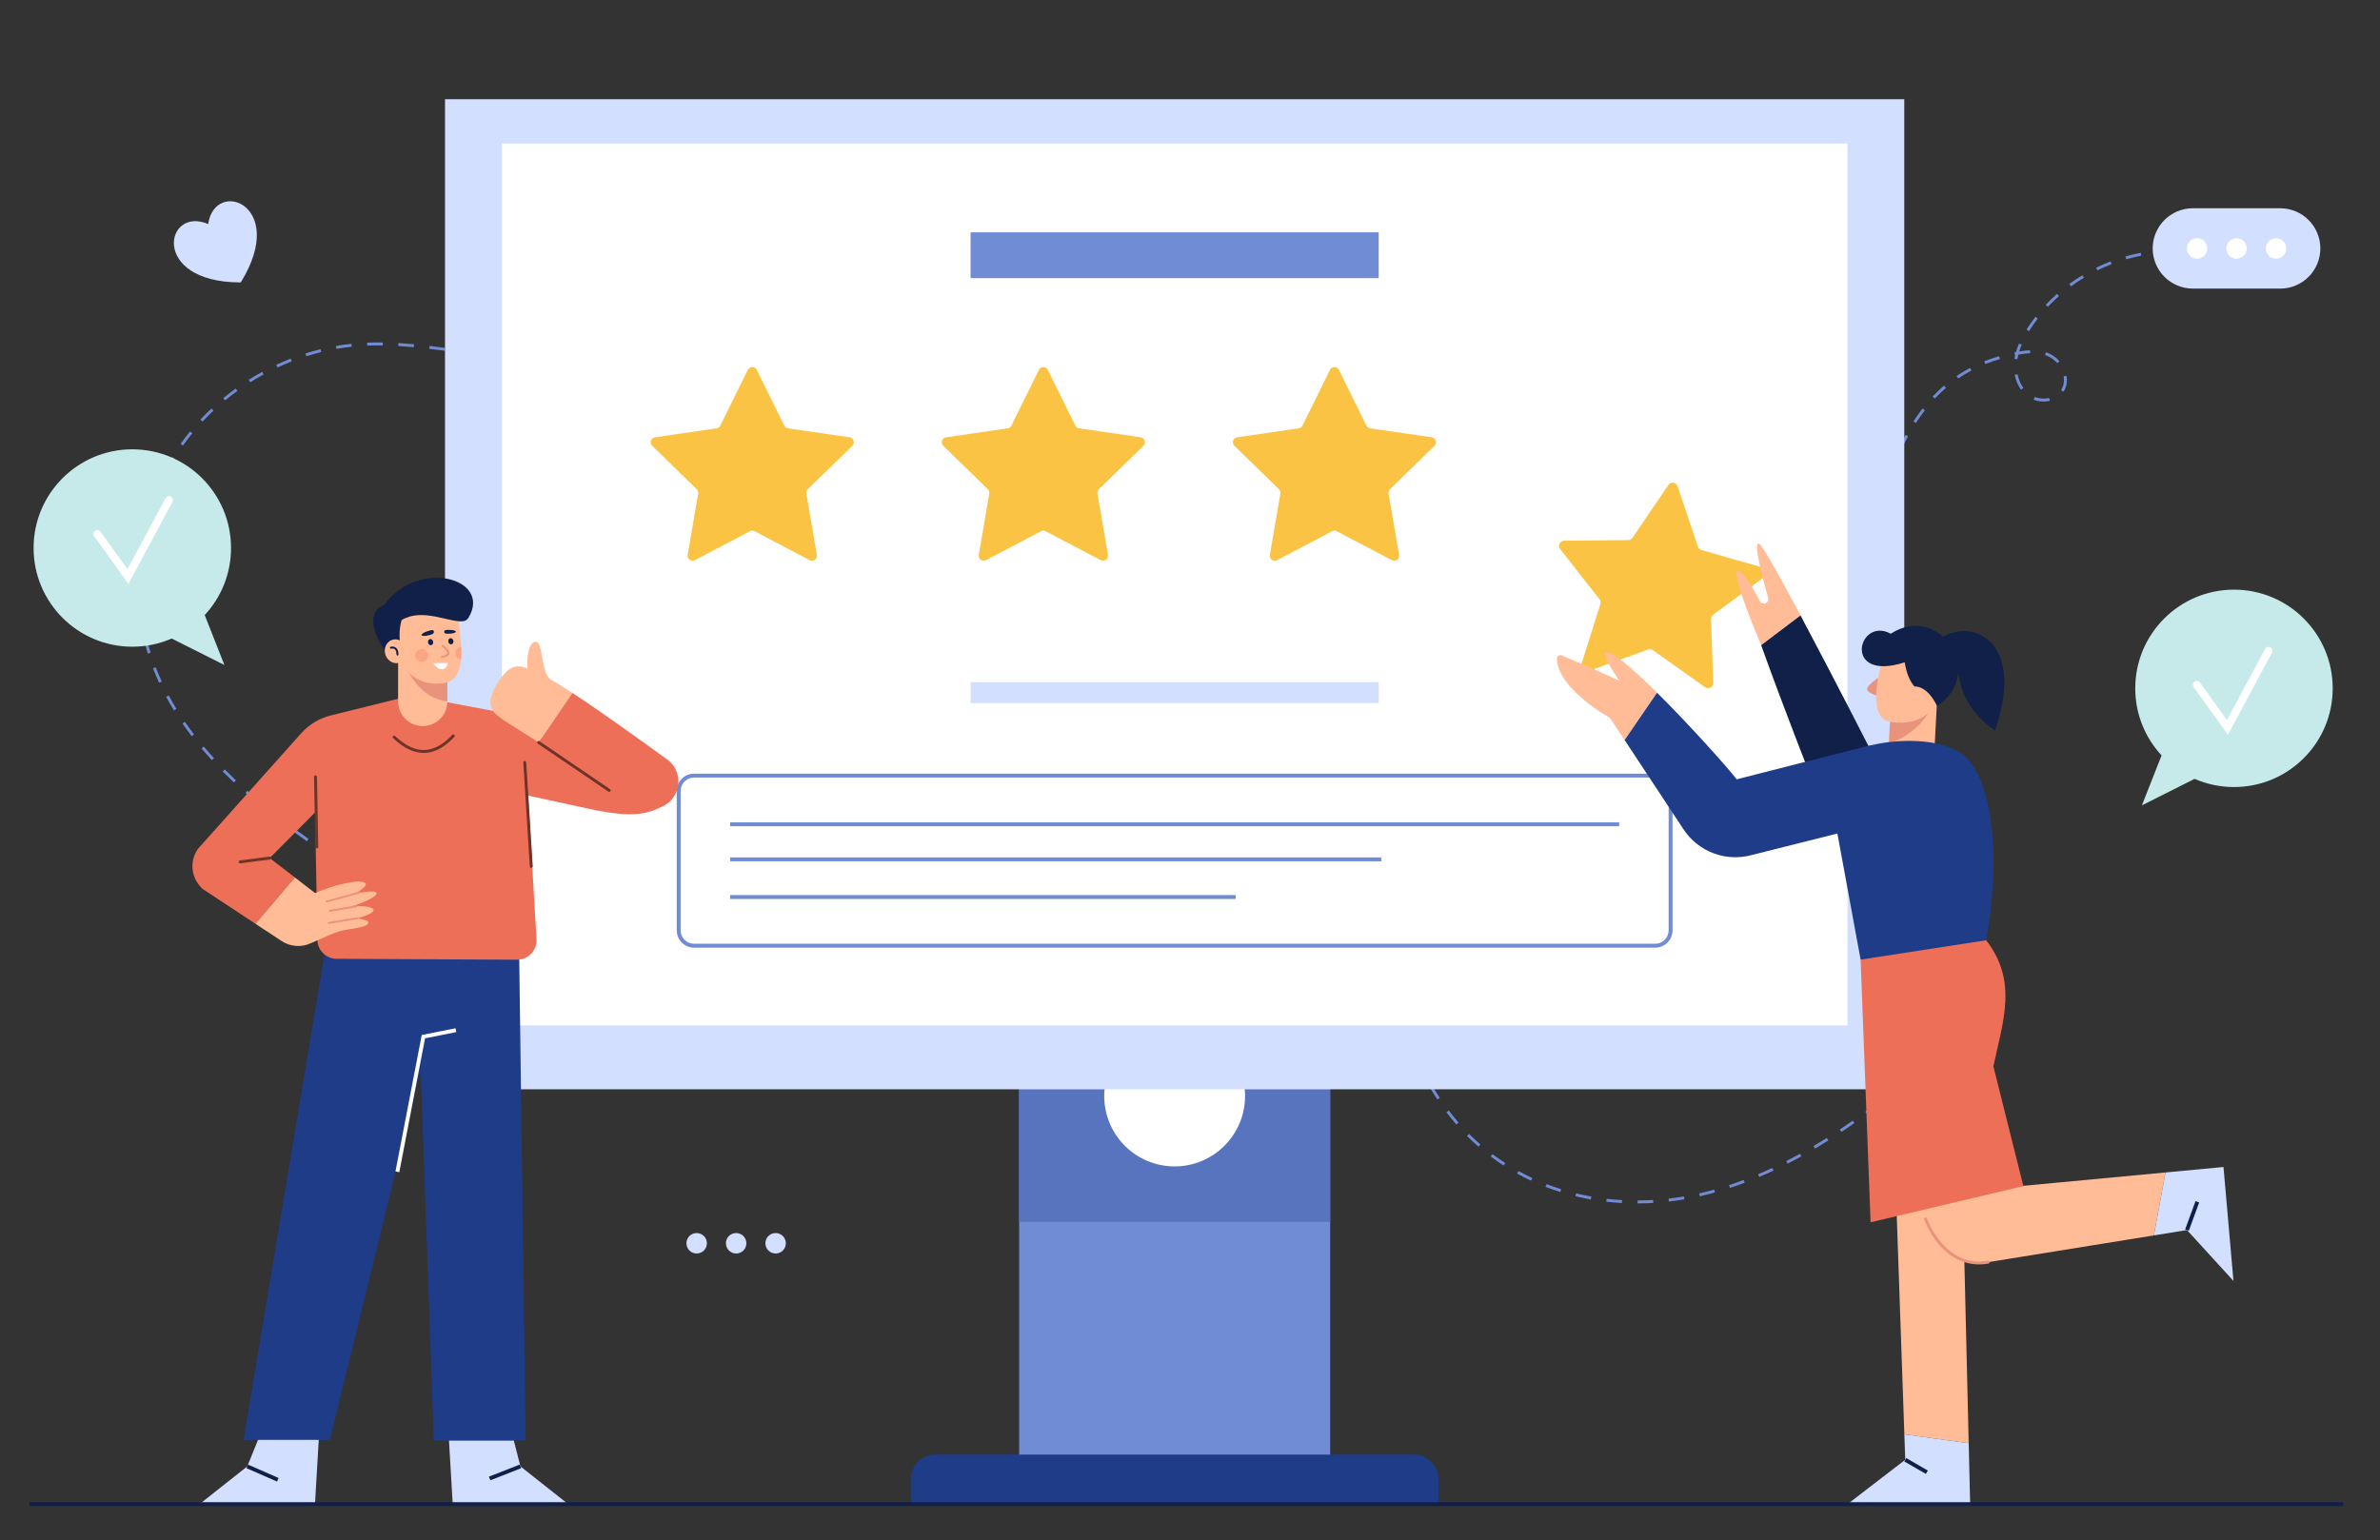 <?xml version="1.0" encoding="UTF-8" standalone="no"?>
<!-- Created with Inkscape (http://www.inkscape.org/) -->

<svg
   version="1.1"
   id="svg1"
   width="3247.225"
   height="2102.085"
   viewBox="0 0 3247.225 2102.085"
   sodipodi:docname="website-review.svg"
   inkscape:version="1.3.2 (091e20e, 2023-11-25)"
   xmlns:inkscape="http://www.inkscape.org/namespaces/inkscape"
   xmlns:sodipodi="http://sodipodi.sourceforge.net/DTD/sodipodi-0.dtd"
   xmlns="http://www.w3.org/2000/svg"
   xmlns:svg="http://www.w3.org/2000/svg">
  <rect x="0" y="0" width="3247.225" height="2102.085" fill="#333333" stroke="none"/>
  <sodipodi:namedview
     id="namedview1"
     pagecolor="#ffffff"
     bordercolor="#000000"
     borderopacity="0.25"
     inkscape:showpageshadow="2"
     inkscape:pageopacity="0.0"
     inkscape:pagecheckerboard="0"
     inkscape:deskcolor="#d1d1d1"
     inkscape:zoom="0.23404602"
     inkscape:cx="1623.6123"
     inkscape:cy="1051.0753"
     inkscape:window-width="1920"
     inkscape:window-height="1027"
     inkscape:window-x="0"
     inkscape:window-y="25"
     inkscape:window-maximized="1"
     inkscape:current-layer="group-R5" />
  <defs
     id="defs1" />
  <g
     id="g1"
     transform="translate(-376.388,-333.372)">
    <g
       id="group-R5">
      <path
         id="path3"
         d="m 24953.4,14941.8 -2.7,29.9 c 50.2,4.6 101,6.9 150.9,6.9 h 10.3 l -0.1,-30 h -10.2 c -49,0 -98.8,-2.3 -148.2,-6.8 z m -311.3,-58.3 -8.2,28.8 c 51.6,14.8 104.5,27.2 157,37.1 l 5.5,-29.5 c -51.6,-9.7 -103.5,-21.9 -154.3,-36.4 z m -295.7,-113.8 -13.2,26.9 c 48.1,23.7 97.9,45.4 147.7,64.6 l 10.8,-28 c -49,-18.9 -97.9,-40.3 -145.3,-63.5 z m -271.1,-164.3 -17.8,24.2 c 43.1,31.6 88.2,61.8 134.1,89.6 l 15.6,-25.7 c -45.2,-27.3 -89.6,-57 -131.9,-88.1 z m -237.3,-209.9 -21.9,20.5 c 36.6,38.8 75.5,76.6 115.9,112.3 l 19.8,-22.5 c -39.6,-35 -77.9,-72.2 -113.8,-110.3 z m -193.9,-250.3 -25.4,16 12.9,20.2 c 24.8,38.1 51.6,75.8 79.7,112 l 23.7,-18.4 c -27.6,-35.6 -53.9,-72.6 -78.2,-110 z m -119.1,-288.1 -29.6,4.7 c 1.9,12.2 4.2,24.4 7,36.7 l -1.6,-0.4 -6.1,29.4 c 5.4,1.1 10.7,2.2 16,3.2 8.1,28.6 18.6,57.6 31.5,87.5 l 27.6,-11.8 c -10.3,-23.8 -18.9,-46.8 -26,-69.5 41.6,7.2 77.9,11.2 111.7,12.5 l 1.1,-30 c -36.2,-1.4 -75.5,-6.1 -121.8,-14.6 -4,-16 -7.3,-31.9 -9.8,-47.7 z m 409.2,-39.7 c -22.4,25.9 -49.2,47.5 -77.6,62.6 -15,8 -31,14.8 -47.5,20.4 l 9.6,28.4 c 18,-6 35.6,-13.6 52,-22.3 31.6,-16.8 61.4,-40.8 86.2,-69.4 z m -737.3,-9.2 -11.2,27.9 c 49,19.5 100.3,37.2 152.6,52.6 l 8.4,-28.8 c -51.3,-15.1 -101.8,-32.5 -149.8,-51.7 z m -279,-148.1 -16.8,24.8 c 44.1,30.1 90.7,58.2 138.2,83.4 l 14.1,-26.5 c -46.6,-24.7 -92.2,-52.2 -135.5,-81.7 z m 644.5,-114.7 c -31,42.8 -53.3,95.4 -64.6,152 l 29.4,5.9 c 10.5,-52.5 31.1,-101 59.5,-140.4 z m 436.9,-20.2 -13.8,6.4 -11.8,9.3 c 19.8,30.4 29.6,64.7 29.6,102.5 0,12.8 -1.2,25.9 -3.5,39 l 29.6,5.2 c 2.6,-14.8 3.9,-29.7 3.9,-44.2 0,-43.7 -11.5,-83.5 -34,-118.2 z m -1321,-71 -21.9,20.6 c 37.3,39.6 76.5,77.3 116.5,111.7 l 19.6,-22.7 c -39.2,-33.8 -77.7,-70.7 -114.2,-109.6 z m 1116.4,-30.8 c -34.9,0 -70.2,6.4 -102,18.6 l 10.7,28 c 46.2,-17.6 100.4,-21.4 148.6,-10.1 l 6.8,-29.2 c -20.8,-4.8 -42.3,-7.3 -64.1,-7.3 z m -1310,-219.7 -25.2,16.2 c 29.5,46.1 60.6,90.4 92.6,131.9 l 23.7,-18.3 c -31.4,-40.8 -62,-84.5 -91.1,-129.8 z m -151.1,-279.2 -27.3,12.5 c 22.6,49.6 46.7,98 71.6,144.1 l 26.4,-14.3 c -24.5,-45.4 -48.3,-93.3 -70.7,-142.3 z m -116.6,-296 -28.5,9.6 c 17.5,51.8 36,102.6 55,150.9 l 27.9,-10.9 c -18.8,-47.9 -37.1,-98.3 -54.4,-149.6 z m -52,-166.4 -28.8,8.3 4.2,14.5 28.8,-8.4 -4.2,-14.4"
         style="fill:#708cd5;fill-opacity:1;fill-rule:nonzero;stroke:none"
         transform="matrix(0.133,0,0,-0.133,0,2666.667)" />
      <path
         id="path4"
         d="m 26221.1,14582.3 h -895.6 c -227.6,0 -412.2,184.5 -412.2,412.2 0,227.6 184.6,412.2 412.2,412.2 h 895.6 c 227.7,0 412.2,-184.6 412.2,-412.2 0,-227.7 -184.5,-412.2 -412.2,-412.2"
         style="fill:#d3dfff;fill-opacity:1;fill-rule:nonzero;stroke:none"
         transform="matrix(0.133,0,0,-0.133,0,2666.667)" />
      <path
         id="path5"
         d="m 25473.3,14994.5 c 0,-58 -47,-105 -105,-105 -58,0 -105,47 -105,105 0,58 47,105 105,105 58,0 105,-47 105,-105"
         style="fill:#ffffff;fill-opacity:1;fill-rule:nonzero;stroke:none"
         transform="matrix(0.133,0,0,-0.133,0,2666.667)" />
      <path
         id="path6"
         d="m 25878.3,14994.5 c 0,-58 -47,-105 -105,-105 -58,0 -105,47 -105,105 0,58 47,105 105,105 58,0 105,-47 105,-105"
         style="fill:#ffffff;fill-opacity:1;fill-rule:nonzero;stroke:none"
         transform="matrix(0.133,0,0,-0.133,0,2666.667)" />
      <path
         id="path7"
         d="m 26283.3,14994.5 c 0,-58 -47,-105 -105,-105 -58,0 -105,47 -105,105 0,58 47,105 105,105 58,0 105,-47 105,-105"
         style="fill:#ffffff;fill-opacity:1;fill-rule:nonzero;stroke:none"
         transform="matrix(0.133,0,0,-0.133,0,2666.667)" />
      <path
         id="path8"
         d="m 6597.25,13997.4 -1.18,30 c 53.38,2.1 106.96,2.6 160.71,1.9 l -0.43,-30 c -53.15,0.7 -106.25,0.2 -159.1,-1.9 z m 477.24,-16 c -56.23,5.1 -108.22,9.1 -158.98,12 l 1.72,30 c 51.11,-3 103.43,-7 160,-12.1 z m -793.2,-17.4 -5.2,29.5 c 52.95,9.3 106.59,16.8 159.42,22.4 l 3.16,-29.8 c -52.17,-5.5 -105.13,-13 -157.38,-22.1 z m 1110.39,-19.4 c -52.83,7 -105.68,13.8 -158.5,20 l 3.52,29.8 c 52.97,-6.2 105.98,-13 158.96,-20.1 z m 1751.13,-29.3 -9.18,28.6 c 50.49,16.2 100.33,35.1 148.11,56 l 12.03,-27.4 c -48.69,-21.4 -99.49,-40.6 -150.96,-57.2 z m -1434.27,-15.4 -158.46,22.6 4.22,29.7 158.45,-22.6 z m -1735.9,-11.5 -9.03,28.5 c 51.02,16.2 103.17,30.8 154.96,43.5 l 7.15,-29.1 c -51.17,-12.6 -102.67,-27 -153.08,-42.9 z m 2053.73,-30.3 c -52.87,6.1 -105.94,12.8 -159.12,19.9 l 3.94,29.7 c 53.03,-7 105.9,-13.7 158.61,-19.8 z m 801.83,-12.4 -3.94,29.8 c 53.4,7 105.99,16.2 156.33,27.2 l 6.4,-29.3 c -51.13,-11.2 -104.57,-20.5 -158.79,-27.7 z m -481.83,-15.1 c -51.27,2.6 -103.71,6.3 -160.3,11.2 l 2.62,29.9 c 56.21,-4.9 108.28,-8.6 159.16,-11.1 z m 166.27,-4.3 h -5.61 v 30 h 5.61 c 52.69,0 104.31,1.5 153.45,4.3 l 1.76,-29.9 c -49.72,-2.9 -101.95,-4.4 -155.21,-4.4 z m -2836.23,-53.1 -12.66,27.2 c 48.65,22.6 98.48,43.8 148.07,63.1 l 10.86,-27.9 c -48.99,-19.1 -98.21,-40.1 -146.27,-62.4 z m -279.24,-151.9 -15.98,25.4 c 45.22,28.4 91.94,55.8 138.87,81.3 l 14.33,-26.3 c -46.36,-25.3 -92.53,-52.3 -137.22,-80.4 z m -257.76,-186.1 -19.06,23.2 c 41.15,33.9 84.03,67 127.42,98.3 l 17.54,-24.4 c -42.87,-30.9 -85.23,-63.6 -125.9,-97.1 z m -231.71,-217.5 -21.92,20.5 c 36.33,38.9 74.57,77.2 113.67,113.9 l 20.55,-21.9 c -38.63,-36.3 -76.43,-74.1 -112.3,-112.5 z m -200.86,-246.2 -24.5,17.4 c 30.8,43.4 63.62,86.5 97.52,128.1 l 23.25,-19 c -33.5,-41 -65.88,-83.6 -96.27,-126.5 z m -165.3,-271.3 -26.64,13.9 c 24.73,47.6 51.31,94.8 78.97,140.3 l 25.62,-15.6 c -27.3,-44.9 -53.53,-91.5 -77.95,-138.6 z m -127.15,-291.2 -28.24,10.2 c 18.17,50.4 38.17,100.7 59.48,149.5 l 27.5,-12 c -21.04,-48.2 -40.81,-97.9 -58.74,-147.7 z m -88.18,-305.3 -29.3,6.4 c 11.53,52.2 24.87,104.7 39.65,156 l 28.83,-8.3 c -14.63,-50.7 -27.79,-102.5 -39.18,-154.1 z m -48.59,-314.2 -29.89,2.7 c 4.81,53.1 11.37,106.8 19.54,159.7 l 29.64,-4.6 c -8.06,-52.2 -14.55,-105.4 -19.29,-157.8 z m -38.42,-318.9 c -1.17,31.2 -1.74,62.3 -1.76,93.6 0,22.4 0.29,44.9 0.9,67.3 l 30,-0.8 c -0.61,-22.2 -0.9,-44.3 -0.9,-66.5 0.02,-30.9 0.59,-61.7 1.72,-92.5 z m 32.73,-320 c -8.9,52.6 -16.15,106.2 -21.58,159.5 l 29.85,3 c 5.35,-52.6 12.53,-105.6 21.3,-157.5 z m 74.71,-313.1 c -15.86,50.9 -30.21,103.2 -42.64,155.3 l 29.18,7 c 12.27,-51.5 26.45,-103.1 42.09,-153.3 z m 115.9,-300 c -22.48,48.8 -43.61,98.6 -62.79,148.1 l 27.96,10.9 c 18.97,-49 39.85,-98.2 62.06,-146.4 z m 151.8,-283.1 c -28.19,46 -55.14,92.9 -80.08,139.3 l 26.44,14.2 c 24.67,-46 51.31,-92.3 79.22,-137.9 z m 182.28,-264.7 c -32.81,42.8 -64.65,86.6 -94.57,130 l 24.69,17 c 29.65,-43 61.17,-86.3 93.71,-128.8 z m 206.84,-246 c -36.51,39.9 -72.21,80.4 -106.12,120.7 l 22.93,19.3 c 33.66,-39.9 69.09,-80.2 105.3,-119.6 z m 225.8,-228.3 c -39.06,36.8 -77.74,74.6 -114.94,112.1 l 21.29,21.1 c 36.97,-37.3 75.41,-74.8 114.23,-111.4 z m 240.02,-213.2 c -41.06,34.5 -81.58,69.4 -121.55,104.9 l 19.93,22.4 c 39.72,-35.2 80.05,-70 120.91,-104.3 z m 250.45,-200.4 c -42.48,32.5 -84.63,65.4 -126.33,98.8 l 18.75,23.4 c 41.54,-33.2 83.49,-66 125.82,-98.4 z m 257.79,-190.6 c -43.44,31.1 -86.68,62.5 -129.67,94.3 l 17.85,24.1 c 42.84,-31.7 85.96,-63 129.28,-94 z m 262.64,-183.3 c -43.99,30.1 -87.93,60.3 -131.8,90.9 l 17.15,24.6 c 43.79,-30.5 87.65,-60.7 131.56,-90.7 z m 265.29,-179 c -44.18,29.5 -88.48,59.2 -132.85,89.1 l 16.76,24.9 c 44.33,-29.9 88.63,-59.5 132.77,-89.1 l -16.68,-24.9"
         style="fill:#708cd5;fill-opacity:1;fill-rule:nonzero;stroke:none"
         transform="matrix(0.133,0,0,-0.133,0,2666.667)" />
      <path
         id="path9"
         d="m 17170.5,8097.3 -29.6,4.3 c 7.6,53 17.1,106.3 28.4,158.4 l 29.3,-6.3 c -11.1,-51.4 -20.5,-104.1 -28.1,-156.4 z m -23.5,-316.9 -30,0.2 c 0.4,53.9 2.6,108 6.5,160.8 l 29.9,-2.1 c -3.8,-52.3 -6,-105.7 -6.4,-158.9 z m -12,-320.9 c -6.4,53.5 -11.1,107.5 -14.1,160.2 l 30,1.7 c 2.9,-52.1 7.6,-105.5 13.8,-158.4 z m 57,-316.6 c -12.6,51.9 -23.8,104.9 -33.2,157.4 l 29.5,5.3 c 9.3,-51.9 20.4,-104.3 32.8,-155.7 z m 93.5,-307.7 c -18.5,50.3 -35.7,101.6 -51.2,152.5 l 28.7,8.7 c 15.3,-50.4 32.3,-101.1 50.6,-150.9 z m 128.1,-295 c -23.9,47.3 -46.9,96.3 -68.3,145.6 l 27.5,12 c 21.2,-48.8 43.9,-97.3 67.6,-144.1 z m 4824.1,-232.1 -18.6,23.5 c 41.6,33.1 83,66.7 124.1,100.5 l 19.1,-23.1 c -41.3,-34 -82.8,-67.6 -124.6,-100.9 z m -4662.4,-46.2 c -29.6,44.5 -58.2,90.6 -85,136.7 l 26,15.1 c 26.4,-45.7 54.7,-91.2 84,-135.3 z m 4407.9,-148.7 -17.7,24.2 c 42.7,31.5 85.3,63.4 127.7,95.9 l 18.2,-23.8 c -42.5,-32.6 -85.2,-64.7 -128.2,-96.3 z m -4213.4,-107.6 c -34.7,40.1 -68.8,82.1 -101.4,125.1 l 23.9,18.1 c 32.2,-42.4 65.9,-84 100.2,-123.5 z m 3950.9,-76.5 -16.7,24.9 c 44.2,29.5 88.1,59.6 131.7,90.2 l 17.3,-24.5 c -43.9,-30.8 -88,-61 -132.3,-90.6 z m -3723.5,-151.3 c -40.1,34.7 -79.7,71.7 -117.8,109.9 l 21.3,21.2 c 37.5,-37.7 76.6,-74.2 116.1,-108.4 z m 3452.1,-19.7 -15.3,25.8 c 45.6,27.1 91,54.8 136.2,83.3 l 16,-25.4 c -45.4,-28.6 -91,-56.5 -136.9,-83.7 z m -281,-154.9 -13.7,26.7 c 46.7,23.7 94,48.9 140.9,74.8 l 14.5,-26.3 c -47.1,-26 -94.8,-51.3 -141.7,-75.2 z m -2913.5,-18.5 c -44.9,29.1 -89.4,60.1 -132.1,92.2 l 17.9,24 c 42.3,-31.7 86.2,-62.3 130.5,-91 z m 2622.6,-117.2 -11.7,27.7 c 48.2,20.3 97.2,42.1 145.7,64.7 l 12.7,-27.2 c -48.8,-22.8 -98.2,-44.7 -146.7,-65.2 z m -2341,-38.7 c -48.3,22.6 -96.6,47.2 -143.4,73.2 l 14.5,26.2 c 46.3,-25.6 93.9,-49.9 141.7,-72.2 z m 2040.4,-74.1 -9.3,28.5 c 49.9,16.4 100.5,34.2 150.2,52.9 l 10.6,-28.1 c -50.2,-18.9 -101.2,-36.8 -151.5,-53.3 z m -1740.2,-42.1 c -51.3,16 -102.5,33.9 -152,53.1 l 10.8,28 c 49,-19 99.5,-36.6 150.1,-52.5 z m 1430.6,-43.8 -6.6,29.3 c 18.6,4.2 37.2,8.6 55.8,13.1 33,8.2 65.9,16.8 98.6,25.9 l 8,-28.9 c -33,-9.2 -66.1,-17.9 -99.4,-26.1 -18.8,-4.6 -37.6,-9 -56.4,-13.3 z m -1118.1,-32.4 c -52.8,9.4 -105.8,20.5 -157.5,33.1 l 7.2,29.1 c 51,-12.4 103.3,-23.4 155.6,-32.6 z m 801.3,-21.6 -3.4,29.8 c 52,6.1 105,13.6 157.6,22.6 l 5,-29.6 c -53.1,-9 -106.7,-16.7 -159.2,-22.8 z m -481.8,-15 c -53.1,2.8 -107,7.4 -160.2,13.4 l 3.4,29.9 c 52.6,-6 105.9,-10.6 158.5,-13.4 z m 160.8,-4.2 -0.1,30 c 52.4,0.2 105.9,1.9 159.1,5.1 l 1.8,-30 c -53.8,-3.2 -107.9,-4.9 -160.8,-5.1"
         style="fill:#708cd5;fill-opacity:1;fill-rule:nonzero;stroke:none"
         transform="matrix(0.133,0,0,-0.133,0,2666.667)" />
      <path
         id="path10"
         d="m 10081.7,4786.7 c 0,-58 -47,-105 -105.03,-105 -57.99,0 -105,47 -105,105 0,58 47.01,105 105,105 58.03,0 105.03,-47 105.03,-105"
         style="fill:#d3dfff;fill-opacity:1;fill-rule:nonzero;stroke:none"
         transform="matrix(0.133,0,0,-0.133,0,2666.667)" />
      <path
         id="path11"
         d="m 10486.7,4786.7 c 0,-58 -47,-105 -105,-105 -58,0 -105,47 -105,105 0,58 47,105 105,105 58,0 105,-47 105,-105"
         style="fill:#d3dfff;fill-opacity:1;fill-rule:nonzero;stroke:none"
         transform="matrix(0.133,0,0,-0.133,0,2666.667)" />
      <path
         id="path12"
         d="m 10891.7,4786.7 c 0,-58 -47,-105 -105,-105 -58,0 -105,47 -105,105 0,58 47,105 105,105 58,0 105,-47 105,-105"
         style="fill:#d3dfff;fill-opacity:1;fill-rule:nonzero;stroke:none"
         transform="matrix(0.133,0,0,-0.133,0,2666.667)" />
      <path
         id="path13"
         d="m 5306.67,14656.9 c -2.09,-3.7 -4.5,-7.6 -6.74,-11 -4.09,-0.1 -8.65,-0.1 -12.89,0 -920.71,5.8 -762.75,788.9 -321.5,598.6 69.26,475.5 818.95,199.4 341.13,-587.6"
         style="fill:#d3dfff;fill-opacity:1;fill-rule:nonzero;stroke:none"
         transform="matrix(0.133,0,0,-0.133,0,2666.667)" />
      <path
         id="path14"
         d="m 13284.6,2109.2 h 3190.8 v 5560 h -3190.8 z"
         style="fill:#708cd5;fill-opacity:1;fill-rule:nonzero;stroke:none"
         transform="matrix(0.133,0,0,-0.133,0,2666.667)" />
      <path
         id="path15"
         d="m 13284.6,5006.2 h 3190.8 v 1360.5 h -3190.8 z"
         style="fill:#5874be;fill-opacity:1;fill-rule:nonzero;stroke:none"
         transform="matrix(0.133,0,0,-0.133,0,2666.667)" />
      <path
         id="path16"
         d="m 15602.3,6297.7 c 0,-399 -323.4,-722.4 -722.3,-722.4 -398.9,0 -722.3,323.4 -722.3,722.4 0,398.9 323.4,722.3 722.3,722.3 398.9,0 722.3,-323.4 722.3,-722.3"
         style="fill:#ffffff;fill-opacity:1;fill-rule:nonzero;stroke:none"
         transform="matrix(0.133,0,0,-0.133,0,2666.667)" />
      <path
         id="path17"
         d="m 17586.7,2111.8 h -5413.4 v 255 c 0,139 112.7,251.7 251.7,251.7 h 4910 c 139,0 251.7,-112.7 251.7,-251.7 v -255"
         style="fill:#1f3c88;fill-opacity:1;fill-rule:nonzero;stroke:none"
         transform="matrix(0.133,0,0,-0.133,0,2666.667)" />
      <path
         id="path18"
         d="m 7395.14,6366.7 h 14969.8 V 16525.5 H 7395.14 Z"
         style="fill:#d3dfff;fill-opacity:1;fill-rule:nonzero;stroke:none"
         transform="matrix(0.133,0,0,-0.133,0,2666.667)" />
      <path
         id="path19"
         d="M 21781.7,7021.7 H 7978.26 v 9049.2 H 21781.7 V 7021.7"
         style="fill:#ffffff;fill-opacity:1;fill-rule:nonzero;stroke:none"
         transform="matrix(0.133,0,0,-0.133,0,2666.667)" />
      <path
         id="path20"
         d="m 10593,13748.4 282.4,-572 c 7.4,-15.1 21.9,-25.6 38.5,-28 l 631.3,-91.8 c 42,-6.1 58.8,-57.7 28.4,-87.3 l -456.8,-445.3 c -12.1,-11.8 -17.6,-28.7 -14.7,-45.3 l 107.8,-628.8 c 7.2,-41.8 -36.7,-73.7 -74.3,-54 l -564.6,296.9 c -15,7.8 -32.8,7.8 -47.7,0 l -564.66,-296.9 c -37.57,-19.7 -81.47,12.2 -74.29,54 l 107.84,628.8 c 2.85,16.6 -2.66,33.5 -14.72,45.3 l -456.83,445.3 c -30.39,29.6 -13.62,81.2 28.37,87.3 l 631.29,91.8 c 16.7,2.4 31.1,12.9 38.6,28 l 282.3,572 c 18.8,38.1 73.1,38.1 91.8,0"
         style="fill:#fbc343;fill-opacity:1;fill-rule:nonzero;stroke:none"
         transform="matrix(0.133,0,0,-0.133,0,2666.667)" />
      <path
         id="path21"
         d="m 13579.2,13748.4 282.4,-572 c 7.4,-15.1 21.9,-25.6 38.5,-28 l 631.4,-91.8 c 41.9,-6.1 58.7,-57.7 28.3,-87.3 L 14103,12524 c -12.1,-11.8 -17.6,-28.7 -14.7,-45.3 l 107.8,-628.8 c 7.2,-41.8 -36.7,-73.7 -74.3,-54 l -564.6,296.9 c -15,7.8 -32.8,7.8 -47.7,0 l -564.7,-296.9 c -37.5,-19.7 -81.4,12.2 -74.2,54 l 107.8,628.8 c 2.8,16.6 -2.7,33.5 -14.7,45.3 l -456.9,445.3 c -30.3,29.6 -13.6,81.2 28.4,87.3 l 631.3,91.8 c 16.7,2.4 31.1,12.9 38.6,28 l 282.3,572 c 18.8,38.1 73.1,38.1 91.8,0"
         style="fill:#fbc343;fill-opacity:1;fill-rule:nonzero;stroke:none"
         transform="matrix(0.133,0,0,-0.133,0,2666.667)" />
      <path
         id="path22"
         d="m 16565.4,13748.4 282.4,-572 c 7.4,-15.1 21.9,-25.6 38.5,-28 l 631.4,-91.8 c 41.9,-6.1 58.7,-57.7 28.3,-87.3 l -456.8,-445.3 c -12.1,-11.8 -17.6,-28.7 -14.7,-45.3 l 107.8,-628.8 c 7.2,-41.8 -36.7,-73.7 -74.3,-54 l -564.6,296.9 c -15,7.8 -32.8,7.8 -47.7,0 l -564.7,-296.9 c -37.5,-19.7 -81.4,12.2 -74.2,54 l 107.8,628.8 c 2.8,16.6 -2.7,33.5 -14.7,45.3 l -456.9,445.3 c -30.3,29.6 -13.6,81.2 28.4,87.3 l 631.3,91.8 c 16.7,2.4 31.1,12.9 38.6,28 l 282.3,572 c 18.8,38.1 73.1,38.1 91.8,0"
         style="fill:#fbc343;fill-opacity:1;fill-rule:nonzero;stroke:none"
         transform="matrix(0.133,0,0,-0.133,0,2666.667)" />
      <path
         id="path23"
         d="m 16973.2,14689.6 h -4186.4 v 470.2 h 4186.4 v -470.2"
         style="fill:#708cd5;fill-opacity:1;fill-rule:nonzero;stroke:none"
         transform="matrix(0.133,0,0,-0.133,0,2666.667)" />
      <path
         id="path24"
         d="m 16973.2,10329.1 h -4186.4 v 214.3 h 4186.4 v -214.3"
         style="fill:#d3dfff;fill-opacity:1;fill-rule:nonzero;stroke:none"
         transform="matrix(0.133,0,0,-0.133,0,2666.667)" />
      <path
         id="path25"
         d="M 19810.3,7840 H 9949.68 c -86.9,0 -157.34,70.5 -157.34,157.4 V 9428 c 0,86.9 70.44,157.3 157.34,157.3 h 9860.62 c 86.9,0 157.4,-70.4 157.4,-157.3 V 7997.4 c 0,-86.9 -70.5,-157.4 -157.4,-157.4"
         style="fill:#ffffff;fill-opacity:1;fill-rule:nonzero;stroke:none"
         transform="matrix(0.133,0,0,-0.133,0,2666.667)" />
      <path
         id="path26"
         d="m 9949.69,9565.3 c -75.73,0 -137.35,-61.6 -137.35,-137.3 V 7997.4 c 0,-75.8 61.62,-137.4 137.35,-137.4 h 9860.61 c 75.8,0 137.4,61.6 137.4,137.4 V 9428 c 0,75.7 -61.6,137.3 -137.4,137.3 z M 19810.3,7820 H 9949.69 c -97.8,0 -177.35,79.6 -177.35,177.4 V 9428 c 0,97.7 79.55,177.3 177.35,177.3 h 9860.61 c 97.8,0 177.4,-79.6 177.4,-177.3 V 7997.4 c 0,-97.8 -79.6,-177.4 -177.4,-177.4"
         style="fill:#708cd5;fill-opacity:1;fill-rule:nonzero;stroke:none"
         transform="matrix(0.133,0,0,-0.133,0,2666.667)" />
      <path
         id="path27"
         d="m 19440,9066 h -9120 v 40 h 9120 v -40"
         style="fill:#708cd5;fill-opacity:1;fill-rule:nonzero;stroke:none"
         transform="matrix(0.133,0,0,-0.133,0,2666.667)" />
      <path
         id="path28"
         d="m 17000,8706 h -6680 v 40 h 6680 v -40"
         style="fill:#708cd5;fill-opacity:1;fill-rule:nonzero;stroke:none"
         transform="matrix(0.133,0,0,-0.133,0,2666.667)" />
      <path
         id="path29"
         d="M 15506.7,8319.3 H 10320 v 40 h 5186.7 v -40"
         style="fill:#708cd5;fill-opacity:1;fill-rule:nonzero;stroke:none"
         transform="matrix(0.133,0,0,-0.133,0,2666.667)" />
      <path
         id="path30"
         d="m 6106.56,2883.1 -45.39,-771.7 H 4878.42 l 488.02,385.9 163.56,402.7 576.56,-16.9"
         style="fill:#d3dfff;fill-opacity:1;fill-rule:nonzero;stroke:none"
         transform="matrix(0.133,0,0,-0.133,0,2666.667)" />
      <path
         id="path31"
         d="m 5671.97,2341.7 -313.55,137.2 16.05,36.7 313.56,-137.3 -16.06,-36.6"
         style="fill:#102048;fill-opacity:1;fill-rule:nonzero;stroke:none"
         transform="matrix(0.133,0,0,-0.133,0,2666.667)" />
      <path
         id="path32"
         d="m 7460,7860 -54,-220 -260.8,-1066.4 -931.6,-3804 H 5328.4 L 6098,7388 l 81.6,488.8 919.6,-12 360.8,-4.8"
         style="fill:#1f3c88;fill-opacity:1;fill-rule:nonzero;stroke:none"
         transform="matrix(0.133,0,0,-0.133,0,2666.667)" />
      <path
         id="path33"
         d="m 7428.81,2883.1 45.39,-771.7 h 1182.75 l -488.01,385.9 -102.15,397.2 -637.98,-11.4"
         style="fill:#d3dfff;fill-opacity:1;fill-rule:nonzero;stroke:none"
         transform="matrix(0.133,0,0,-0.133,0,2666.667)" />
      <path
         id="path34"
         d="m 7860.64,2354.7 -14.6,37.3 315.58,123.9 14.61,-37.3 -315.59,-123.9"
         style="fill:#102048;fill-opacity:1;fill-rule:nonzero;stroke:none"
         transform="matrix(0.133,0,0,-0.133,0,2666.667)" />
      <path
         id="path35"
         d="m 8222.4,2761.6 h -942 l -135.2,3812 -36,1009.2 -10,282 -0.4,12 648.8,-6.8 406.8,-4.4 68,-5104"
         style="fill:#1f3c88;fill-opacity:1;fill-rule:nonzero;stroke:none"
         transform="matrix(0.133,0,0,-0.133,0,2666.667)" />
      <path
         id="path36"
         d="m 6926.31,5516.2 -39.3,7.6 269.22,1399.9 346.5,69.2 7.86,-39.2 -320.14,-64 -264.14,-1373.5"
         style="fill:#ffffff;fill-opacity:1;fill-rule:nonzero;stroke:none"
         transform="matrix(0.133,0,0,-0.133,0,2666.667)" />
      <path
         id="path37"
         d="M 7049.81,10407.7 8290.66,10173.2 8220,9870 8334.24,7896.9 c 1,-110.9 -88.95,-201.2 -199.88,-200.7 l -1850.98,9.3 c -112.51,0.6 -202.15,94.3 -197.74,206.7 l -32.31,1781.1 996.48,714.4"
         style="fill:#ee6f57;fill-opacity:1;fill-rule:nonzero;stroke:none"
         transform="matrix(0.133,0,0,-0.133,0,2666.667)" />
      <path
         id="path38"
         d="m 8481.57,10569.1 c -105.93,68.1 -75.66,393.5 -158.89,389.7 -83.23,-3.8 -90.8,-230.8 -79.45,-276.2 11.35,-45.4 34.05,-185.3 34.05,-185.3 l 204.29,71.8"
         style="fill:#ffbc96;fill-opacity:1;fill-rule:nonzero;stroke:none"
         transform="matrix(0.133,0,0,-0.133,0,2666.667)" />
      <path
         id="path39"
         d="m 7740,9490 1200,-260 c 320,-60 544.09,-73.9 759.72,90.7 L 7997.33,10153 7740,9490"
         style="fill:#ee6f57;fill-opacity:1;fill-rule:nonzero;stroke:none"
         transform="matrix(0.133,0,0,-0.133,0,2666.667)" />
      <path
         id="path40"
         d="m 5597.1,8739.4 628,631.7 824.71,1036.6 -826.66,-205.1 c -117.04,-29 -222.61,-92.7 -302.94,-182.6 L 4862.2,8835.5 c -86.29,-118.8 -81.31,-291.7 44.59,-412.1 l 543.72,-358.5 403.76,475.8 -257.17,198.7"
         style="fill:#ee6f57;fill-opacity:1;fill-rule:nonzero;stroke:none"
         transform="matrix(0.133,0,0,-0.133,0,2666.667)" />
      <path
         id="path41"
         d="m 8481.57,10569.1 c -310.22,166.5 -370.74,174.1 -476.67,60.6 -64.73,-69.4 -118.16,-167 -139.57,-249.7 -16.82,-65 9.8,-133.6 63.11,-174.3 l 68.89,-52.7 358.55,-227.4 346.1,508.1 c -89.84,58.9 -166.6,106.6 -220.41,135.4"
         style="fill:#ffbc96;fill-opacity:1;fill-rule:nonzero;stroke:none"
         transform="matrix(0.133,0,0,-0.133,0,2666.667)" />
      <path
         id="path42"
         d="m 9674.84,9750.3 c -244.34,177.8 -679.27,491 -972.86,683.4 l -346.1,-508.1 1004.52,-637.1 c 143.32,-90.9 333.91,-34.2 404.14,120.3 54.91,120.8 17.59,263.4 -89.7,341.5"
         style="fill:#ee6f57;fill-opacity:1;fill-rule:nonzero;stroke:none"
         transform="matrix(0.133,0,0,-0.133,0,2666.667)" />
      <path
         id="path43"
         d="m 6471,8374.3 c 287.52,158.9 -26.48,168.3 -408.58,5.7 l -208.15,160.7 -403.76,-475.8 268.08,-176.8 c 88.61,-58.4 200.82,-67.4 297.52,-23.6 113.92,51.5 256.96,114.2 303.57,125.8 105.92,26.5 336.69,37.8 279.94,105.9 l -98.36,26.5 c 0,0 185.38,49.2 158.9,90.8 -26.49,41.6 -213.75,32.2 -213.75,32.2 0,0 242.12,77.5 247.79,132.4 4.44,42.9 -223.2,-3.8 -223.2,-3.8"
         style="fill:#ffbc96;fill-opacity:1;fill-rule:nonzero;stroke:none"
         transform="matrix(0.133,0,0,-0.133,0,2666.667)" />
      <path
         id="path44"
         d="m 6179.71,8283 c -4.4,0 -8.42,2.9 -9.65,7.3 -1.47,5.4 1.68,10.8 6.99,12.3 l 344.26,94.6 c 5.41,1.4 10.84,-1.7 12.3,-7 1.47,-5.4 -1.68,-10.8 -6.99,-12.3 l -344.26,-94.6 -2.65,-0.3"
         style="fill:#e8947d;fill-opacity:1;fill-rule:nonzero;stroke:none"
         transform="matrix(0.133,0,0,-0.133,0,2666.667)" />
      <path
         id="path45"
         d="m 6202.38,8063.6 c -4.8,0 -9.04,3.4 -9.84,8.3 -0.9,5.5 2.79,10.6 8.24,11.5 l 298.87,49.2 c 5.37,0.8 10.58,-2.8 11.48,-8.2 0.9,-5.5 -2.79,-10.7 -8.24,-11.5 l -298.87,-49.2 -1.64,-0.1"
         style="fill:#e8947d;fill-opacity:1;fill-rule:nonzero;stroke:none"
         transform="matrix(0.133,0,0,-0.133,0,2666.667)" />
      <path
         id="path46"
         d="m 6213.73,8188.4 c -4.78,0 -9.02,3.4 -9.84,8.3 -0.92,5.4 2.77,10.6 8.22,11.5 l 272.38,45.5 c 5.39,0.8 10.59,-2.8 11.51,-8.3 0.91,-5.4 -2.78,-10.6 -8.23,-11.5 l -272.38,-45.4 -1.66,-0.1"
         style="fill:#e8947d;fill-opacity:1;fill-rule:nonzero;stroke:none"
         transform="matrix(0.133,0,0,-0.133,0,2666.667)" />
      <path
         id="path47"
         d="m 9079.98,9418.3 c -2.89,0 -5.84,0.8 -8.42,2.6 l -724.12,492.3 c -6.85,4.7 -8.63,13.9 -3.96,20.8 4.63,6.9 13.94,8.7 20.84,4 l 724.12,-492.3 c 6.85,-4.6 8.63,-13.9 3.96,-20.8 -2.89,-4.3 -7.61,-6.6 -12.42,-6.6"
         style="fill:#6f3428;fill-opacity:1;fill-rule:nonzero;stroke:none"
         transform="matrix(0.133,0,0,-0.133,0,2666.667)" />
      <path
         id="path48"
         d="m 8279.98,8638.3 c -7.85,0 -14.45,6.2 -14.96,14.1 l -66.66,1066.7 c -0.51,8.2 5.78,15.4 14.04,15.9 7.99,1.1 15.39,-5.8 15.9,-14.1 l 66.68,-1066.6 c 0.51,-8.3 -5.78,-15.4 -14.04,-15.9 l -0.96,-0.1"
         style="fill:#6f3428;fill-opacity:1;fill-rule:nonzero;stroke:none"
         transform="matrix(0.133,0,0,-0.133,0,2666.667)" />
      <path
         id="path49"
         d="m 6080,8838.3 c -8.16,0 -14.84,6.5 -15,14.7 l -13.34,720 c -0.16,8.3 6.45,15.2 14.73,15.3 7.57,0.3 15.09,-6.4 15.27,-14.7 l 13.34,-720 c 0.16,-8.3 -6.45,-15.1 -14.73,-15.3 H 6080"
         style="fill:#6f3428;fill-opacity:1;fill-rule:nonzero;stroke:none"
         transform="matrix(0.133,0,0,-0.133,0,2666.667)" />
      <path
         id="path50"
         d="m 5293.32,8685 c -7.42,0 -13.87,5.5 -14.86,13.1 -1.06,8.2 4.74,15.7 12.95,16.8 l 303.77,39.4 c 8.26,1 15.72,-4.8 16.81,-13 1.06,-8.2 -4.74,-15.8 -12.95,-16.8 l -303.77,-39.4 -1.95,-0.1"
         style="fill:#6f3428;fill-opacity:1;fill-rule:nonzero;stroke:none"
         transform="matrix(0.133,0,0,-0.133,0,2666.667)" />
      <path
         id="path51"
         d="m 7177.03,9817.9 c -102.07,0 -207.65,50.8 -313.98,151.2 -6.04,5.7 -6.31,15.2 -0.61,21.2 5.67,6 15.2,6.3 21.19,0.6 103.85,-98 205.57,-146.6 302.58,-142.9 94.86,3.2 190,55.5 282.79,155.5 5.63,6.1 15.12,6.5 21.2,0.8 6.07,-5.6 6.44,-15.1 0.8,-21.2 -98.44,-106.1 -200.65,-161.6 -303.79,-165.1 -3.38,-0.1 -6.78,-0.1 -10.18,-0.1"
         style="fill:#6f3428;fill-opacity:1;fill-rule:nonzero;stroke:none"
         transform="matrix(0.133,0,0,-0.133,0,2666.667)" />
      <path
         id="path52"
         d="m 7419.47,10803.8 v -457.9 c 0,-139.5 -113.06,-252.5 -252.5,-252.5 -139.79,0 -252.84,113 -252.84,252.5 v 457.9 h 505.34"
         style="fill:#ffbc96;fill-opacity:1;fill-rule:nonzero;stroke:none"
         transform="matrix(0.133,0,0,-0.133,0,2666.667)" />
      <path
         id="path53"
         d="m 7419.47,10649.7 v -302.8 c -217.9,25.7 -349.5,188.3 -434.02,370.6 l 434.02,-67.8"
         style="fill:#e8947d;fill-opacity:1;fill-rule:nonzero;stroke:none"
         transform="matrix(0.133,0,0,-0.133,0,2666.667)" />
      <path
         id="path54"
         d="m 7559.2,10778.4 c -9.2,-111.6 -45.6,-204 -139.6,-235.6 -12.4,-4.4 -25.2,-7.6 -39.6,-9.6 -160.8,-22.8 -274.4,31.6 -352.01,102.8 -38.79,35.6 -68.79,75.2 -91.19,111.2 -8.8,14 -16.4,27.6 -22.8,40 -16,31.2 -25.6,56 -29.6,68 -2,5.2 -2.8,8 -2.8,8 l -1.6,120 -4.4,290 407.2,130.8 247.2,-154 c 0.8,-24 2.8,-50.8 6,-80.4 7.61,-77.2 20.4,-170 24.8,-261.2 2,-44.4 2.4,-88.8 -1.6,-130"
         style="fill:#ffbc96;fill-opacity:1;fill-rule:nonzero;stroke:none"
         transform="matrix(0.133,0,0,-0.133,0,2666.667)" />
      <path
         id="path55"
         d="m 6943.96,10869 c -20.11,111.7 -22.15,217.2 5.95,312.1 212.04,128.8 486.85,-26.3 629.13,-12.1 23.53,2.4 45,15.8 57.18,36.1 242.61,403.8 -512.32,613.9 -867.6,130.5 -177.93,-64.9 -118.88,-303.1 35.66,-499.3 l 139.68,32.7"
         style="fill:#102048;fill-opacity:1;fill-rule:nonzero;stroke:none"
         transform="matrix(0.133,0,0,-0.133,0,2666.667)" />
      <path
         id="path56"
         d="m 6999.02,10894.7 c 20.24,-65 -11.62,-132.8 -71.17,-151.3 -59.56,-18.5 -124.25,19.2 -144.49,84.2 -20.24,65 11.63,132.8 71.18,151.3 59.55,18.6 124.24,-19.1 144.48,-84.2"
         style="fill:#ffbc96;fill-opacity:1;fill-rule:nonzero;stroke:none"
         transform="matrix(0.133,0,0,-0.133,0,2666.667)" />
      <path
         id="path57"
         d="m 7428.89,10958.7 c 3.39,-17.3 17.79,-29 32.18,-26.2 14.38,2.8 23.3,19.1 19.91,36.4 -3.39,17.3 -17.8,29 -32.18,26.2 -14.39,-2.8 -23.3,-19.1 -19.91,-36.4"
         style="fill:#102048;fill-opacity:1;fill-rule:nonzero;stroke:none"
         transform="matrix(0.133,0,0,-0.133,0,2666.667)" />
      <path
         id="path58"
         d="m 7221.16,10949.8 c 3.39,-17.3 17.8,-29 32.18,-26.2 14.38,2.8 23.3,19.1 19.91,36.4 -3.39,17.3 -17.8,29 -32.18,26.2 -14.39,-2.8 -23.3,-19.1 -19.91,-36.4"
         style="fill:#102048;fill-opacity:1;fill-rule:nonzero;stroke:none"
         transform="matrix(0.133,0,0,-0.133,0,2666.667)" />
      <path
         id="path59"
         d="m 7363.13,10793.5 c -5.12,0 -9.48,3.9 -9.95,9.2 -0.47,5.4 3.6,10.3 9.11,10.8 0.37,0 37.36,3.5 57.01,24.9 0.84,1 1.68,2.3 1.44,5.1 -1.5,17.3 -34.82,49 -55.49,64.9 -4.37,3.4 -5.17,9.7 -1.81,14.1 3.4,4.4 9.61,5.1 14.04,1.8 6.17,-4.8 60.45,-47.5 63.18,-79.1 0.67,-7.8 -1.62,-14.8 -6.64,-20.3 -24.96,-27.2 -68.2,-31.2 -70.02,-31.3 l -0.87,-0.1"
         style="fill:#e8947d;fill-opacity:1;fill-rule:nonzero;stroke:none"
         transform="matrix(0.133,0,0,-0.133,0,2666.667)" />
      <path
         id="path60"
         d="m 7426.44,10741 c -27.61,-98.3 -108.51,-73.1 -151.98,-3.1 l 151.98,3.1"
         style="fill:#ffffff;fill-opacity:1;fill-rule:nonzero;stroke:none"
         transform="matrix(0.133,0,0,-0.133,0,2666.667)" />
      <path
         id="path61"
         d="m 7386.98,11062.8 c -1.73,-28.5 39.04,-20.9 55.06,-21 33.03,-0.2 64.49,10.3 64.56,20.1 0.07,9.8 -26.64,17.9 -59.67,18.2 -33.03,0.2 -58.7,3.2 -59.95,-17.3"
         style="fill:#102048;fill-opacity:1;fill-rule:nonzero;stroke:none"
         transform="matrix(0.133,0,0,-0.133,0,2666.667)" />
      <path
         id="path62"
         d="m 7280.41,11065.8 c 7.93,-31 -36.81,-35.3 -53.72,-40.5 -34.87,-10.7 -70.4,-8.9 -72.57,1.9 -2.17,10.8 24.33,28.2 59.21,38.8 34.87,10.7 61.36,22.1 67.08,-0.2"
         style="fill:#102048;fill-opacity:1;fill-rule:nonzero;stroke:none"
         transform="matrix(0.133,0,0,-0.133,0,2666.667)" />
      <path
         id="path63"
         d="m 7155.83,10753.3 c -36.36,0 -65.83,29.5 -65.83,65.9 0,36.3 29.47,65.8 65.83,65.8 36.36,0 65.84,-29.5 65.84,-65.8 0,-36.4 -29.48,-65.9 -65.84,-65.9"
         style="fill:#faa583;fill-opacity:1;fill-rule:nonzero;stroke:none"
         transform="matrix(0.133,0,0,-0.133,0,2666.667)" />
      <path
         id="path64"
         d="m 7559.2,10778.4 c -32,4.4 -56.8,31.6 -56.8,64.8 0,33.6 25.6,61.6 58.4,65.2 0.91,-20.1 1.49,-40.2 1.47,-60.1 -0.01,-23.9 -0.88,-47.4 -3.07,-69.9 v 0"
         style="fill:#faa583;fill-opacity:1;fill-rule:nonzero;stroke:none"
         transform="matrix(0.133,0,0,-0.133,0,2666.667)" />
      <path
         id="path65"
         d="m 6907.5,10817.5 c -5.53,0 -10,4.5 -10,10 0,26.1 -6.13,44.8 -17.71,54.1 -11.45,9.3 -26.84,8.5 -37.7,6.1 -5.29,-1 -10.7,2.3 -11.88,7.7 -1.15,5.4 2.29,10.7 7.7,11.9 21.66,4.6 40.55,1.2 54.45,-10.1 16.68,-13.5 25.14,-36.9 25.14,-69.7 0,-5.5 -4.47,-10 -10,-10"
         style="fill:#102048;fill-opacity:1;fill-rule:nonzero;stroke:none"
         transform="matrix(0.133,0,0,-0.133,0,2666.667)" />
      <path
         id="path66"
         d="m 4930.04,11232.4 c 167.46,180.7 269.96,422.4 269.96,688.2 0,559.3 -453.42,1012.7 -1012.74,1012.7 -559.33,0 -1012.75,-453.4 -1012.75,-1012.7 0,-559.3 453.42,-1012.7 1012.75,-1012.7 143.69,0 280.29,30 404.1,84 l 540.55,-271.9 -201.87,512.4"
         style="fill:#c6eae9;fill-opacity:1;fill-rule:nonzero;stroke:none"
         transform="matrix(0.133,0,0,-0.133,0,2666.667)" />
      <path
         id="path67"
         d="m 4147.46,11552.3 -351.7,488.8 c -12.91,17.9 -8.83,42.9 9.1,55.8 17.91,13 42.93,8.8 55.82,-9.1 l 276.86,-384.8 391.11,729 c 10.47,19.5 34.69,26.8 54.16,16.3 19.48,-10.4 26.78,-34.7 16.35,-54.1 l -451.7,-841.9"
         style="fill:#ffffff;fill-opacity:1;fill-rule:nonzero;stroke:none"
         transform="matrix(0.133,0,0,-0.133,0,2666.667)" />
      <path
         id="path68"
         d="M 22949.9,5924.7 22269,5607 l 96.8,-2780.9 660.1,-90.8 -76,3189.4"
         style="fill:#ffbc96;fill-opacity:1;fill-rule:nonzero;stroke:none"
         transform="matrix(0.133,0,0,-0.133,0,2666.667)" />
      <path
         id="path69"
         d="m 22365.8,2826.1 9.1,-260.7 -590.2,-454 h 1256 l -14.8,623.9 -660.1,90.8"
         style="fill:#d3dfff;fill-opacity:1;fill-rule:nonzero;stroke:none"
         transform="matrix(0.133,0,0,-0.133,0,2666.667)" />
      <path
         id="path70"
         d="m 22586.6,2420.2 -221.7,127.8 20,34.7 221.7,-127.9 -20,-34.6"
         style="fill:#102048;fill-opacity:1;fill-rule:nonzero;stroke:none"
         transform="matrix(0.133,0,0,-0.133,0,2666.667)" />
      <path
         id="path71"
         d="m 23347.2,5353.6 -56.8,306.4 -783.1,-249.6 76.2,-374.2 c 31.1,-152.3 123.7,-285 255.9,-366.7 115.2,-71.2 252.2,-98.4 385.9,-76.8 l 1700.1,274.7 119.2,645.9 -1697.4,-159.7"
         style="fill:#ffbc96;fill-opacity:1;fill-rule:nonzero;stroke:none"
         transform="matrix(0.133,0,0,-0.133,0,2666.667)" />
      <path
         id="path72"
         d="m 23133.6,4569.7 c -156.8,0 -298.4,69.9 -413.7,205.5 -103.4,121.5 -148.7,250.7 -150.6,256.1 -2.7,7.8 1.5,16.4 9.3,19.1 7.7,2.6 16.4,-1.5 19.1,-9.3 1.8,-5.1 181.5,-510 625,-433.6 8.4,1.1 15.9,-4.2 17.3,-12.3 1.4,-8.2 -4.1,-15.9 -12.2,-17.3 -32,-5.5 -63.4,-8.2 -94.2,-8.2"
         style="fill:#e8947d;fill-opacity:1;fill-rule:nonzero;stroke:none"
         transform="matrix(0.133,0,0,-0.133,0,2666.667)" />
      <path
         id="path73"
         d="m 25741.9,4400.3 -102.2,1168.9 -595.1,-55.9 -119.2,-645.9 339.8,54.9 476.7,-522"
         style="fill:#d3dfff;fill-opacity:1;fill-rule:nonzero;stroke:none"
         transform="matrix(0.133,0,0,-0.133,0,2666.667)" />
      <path
         id="path74"
         d="m 25284,4915.5 -37.6,13.7 106.3,290 37.6,-13.7 -106.3,-290"
         style="fill:#102048;fill-opacity:1;fill-rule:nonzero;stroke:none"
         transform="matrix(0.133,0,0,-0.133,0,2666.667)" />
      <path
         id="path75"
         d="m 23205.3,7895.8 c 323.4,-419.9 175.9,-817.1 73.8,-1293.8 l 307.6,-1228.7 -1567.4,-371.5 -102.2,2695.4 635.6,346.2 652.6,-147.6"
         style="fill:#ee6f57;fill-opacity:1;fill-rule:nonzero;stroke:none"
         transform="matrix(0.133,0,0,-0.133,0,2666.667)" />
      <path
         id="path76"
         d="m 22131.2,10610.4 c 0,0 -181.7,-109.2 -142.2,-153.1 39.5,-43.9 122.3,-59.2 122.3,-59.2 l 19.9,212.3"
         style="fill:#e8947d;fill-opacity:1;fill-rule:nonzero;stroke:none"
         transform="matrix(0.133,0,0,-0.133,0,2666.667)" />
      <path
         id="path77"
         d="m 22706.5,10459.3 -44.8,-855.4 -469.7,24.6 44.8,855.4 469.7,-24.6"
         style="fill:#ffbc96;fill-opacity:1;fill-rule:nonzero;stroke:none"
         transform="matrix(0.133,0,0,-0.133,0,2666.667)" />
      <path
         id="path78"
         d="m 22615,10230.8 c -97,-150.5 -234.6,-258.1 -408,-316.9 l 22.7,434.5 385.3,-117.6"
         style="fill:#e8947d;fill-opacity:1;fill-rule:nonzero;stroke:none"
         transform="matrix(0.133,0,0,-0.133,0,2666.667)" />
      <path
         id="path79"
         d="m 22147.1,10787.8 c 0,0 -198.9,-605.6 71.6,-650.5 270.4,-45 396.4,93.6 396.4,93.6 l 90.9,391.3 -188.7,260.6 -370.2,-95"
         style="fill:#ffbc96;fill-opacity:1;fill-rule:nonzero;stroke:none"
         transform="matrix(0.133,0,0,-0.133,0,2666.667)" />
      <path
         id="path80"
         d="m 22587.8,10454.5 c -30.7,-53.7 -93.6,-75.6 -140.5,-48.8 -46.9,26.8 -60,92.1 -29.3,145.8 30.7,53.7 93.6,75.6 140.5,48.8 46.9,-26.8 60,-92.1 29.3,-145.8"
         style="fill:#ffbc96;fill-opacity:1;fill-rule:nonzero;stroke:none"
         transform="matrix(0.133,0,0,-0.133,0,2666.667)" />
      <path
         id="path81"
         d="m 22468.7,10500.4 c -53.3,61.8 -82.9,147.8 -99.3,247.2 -646.7,-208.2 -478.9,476 -143,293.4 496.5,323.8 984.2,-403.5 475.9,-742 -70.3,139.1 -148.7,200.7 -233.6,201.4"
         style="fill:#102048;fill-opacity:1;fill-rule:nonzero;stroke:none"
         transform="matrix(0.133,0,0,-0.133,0,2666.667)" />
      <path
         id="path82"
         d="m 22748.3,11002.6 c 332.8,202.6 861.2,-53.1 547,-953.8 -520.1,360.8 -281.9,757.8 -547,953.8"
         style="fill:#102048;fill-opacity:1;fill-rule:nonzero;stroke:none"
         transform="matrix(0.133,0,0,-0.133,0,2666.667)" />
      <path
         id="path83"
         d="m 20039.5,12554.7 208.6,-620.7 c 5.5,-16.6 18.9,-29.4 35.8,-34.2 l 631.2,-180.6 c 42.5,-12.2 52.5,-67.9 16.9,-94.1 l -527.6,-389 c -14.2,-10.5 -22.3,-27.2 -21.7,-44.8 l 22.6,-653.7 c 1.6,-44.1 -48.1,-70.8 -84.1,-45.3 l -535.1,380.1 c -14.3,10.1 -32.6,12.6 -49,6.7 l -617.7,-223.6 c -41.5,-15.1 -82.2,24.1 -68.9,66.2 l 197.3,623.7 c 5.4,16.7 2,35 -8.8,48.9 l -403.9,515.4 c -27.3,34.8 -2.7,85.8 41.5,86.2 l 656.9,5.8 c 17.5,0.1 33.8,8.9 43.6,23.3 l 367.8,542.6 c 24.7,36.5 80.5,28.8 94.6,-12.9"
         style="fill:#fbc343;fill-opacity:1;fill-rule:nonzero;stroke:none"
         transform="matrix(0.133,0,0,-0.133,0,2666.667)" />
      <path
         id="path84"
         d="m 20875.8,11964.5 c -69.7,24.1 57.3,-431.3 93.1,-555.4 5.4,-18.5 -1.5,-38.4 -17.1,-49.7 -22.6,-16.4 -54.5,-9.1 -67.5,15.5 -54.1,102.7 -183.4,336.1 -228.3,312.7 -49.7,-26.2 72.8,-362.9 240.9,-764.1 l 403.6,305.2 c -213.7,401 -394.3,725.3 -424.7,735.8"
         style="fill:#ffbc96;fill-opacity:1;fill-rule:nonzero;stroke:none"
         transform="matrix(0.133,0,0,-0.133,0,2666.667)" />
      <path
         id="path85"
         d="m 22102.9,9683.6 c 0,0 -447,878.5 -802.4,1545.1 l -403.6,-305.2 C 21130,10270 21470,9410 21470,9410 l 632.9,273.6"
         style="fill:#102048;fill-opacity:1;fill-rule:nonzero;stroke:none"
         transform="matrix(0.133,0,0,-0.133,0,2666.667)" />
      <path
         id="path86"
         d="m 19295.5,10838.2 c -22.7,-34.1 144.7,-278.1 144.7,-278.1 -259.1,118.7 -491.9,217.8 -588.4,258.3 -23.9,10.1 -51.4,-7.5 -50.5,-33.5 11,-315.3 545.2,-607.8 545.2,-607.8 l 149.8,-227.1 332.5,485.9 c -262.8,260.5 -495,459.8 -533.3,402.3"
         style="fill:#ffbc96;fill-opacity:1;fill-rule:nonzero;stroke:none"
         transform="matrix(0.133,0,0,-0.133,0,2666.667)" />
      <path
         id="path87"
         d="m 22924.7,9830 c -128,72.4 -292.6,110.1 -499.3,111.6 -146.4,1.1 -292.3,-18.1 -434.8,-51.5 L 20646,9547.2 c -95.8,123.8 -481.5,556.1 -817.2,888.7 l -332.5,-485.9 604.1,-916.1 c 74.3,-112.7 182.5,-198.8 308.9,-246 120.9,-45.1 252.7,-52.4 377.8,-20.9 l 891.7,224.1 238.3,-1293.9 1288.2,198.6 c 175.6,993.5 23.5,1762.2 -280.6,1934.2"
         style="fill:#1f3c88;fill-opacity:1;fill-rule:nonzero;stroke:none"
         transform="matrix(0.133,0,0,-0.133,0,2666.667)" />
      <path
         id="path88"
         d="m 25004.5,9792.4 c -167.5,180.7 -270,422.4 -270,688.2 0,559.3 453.4,1012.7 1012.8,1012.7 559.3,0 1012.7,-453.4 1012.7,-1012.7 0,-559.3 -453.4,-1012.7 -1012.7,-1012.7 -143.7,0 -280.3,30.1 -404.2,84 l -540.5,-271.9 201.9,512.4"
         style="fill:#c6eae9;fill-opacity:1;fill-rule:nonzero;stroke:none"
         transform="matrix(0.133,0,0,-0.133,0,2666.667)" />
      <path
         id="path89"
         d="m 25685,10004.6 -351.8,488.9 c -12.9,17.9 -8.8,42.9 9.1,55.8 18,12.9 43,8.8 55.9,-9.1 l 276.8,-384.8 391.2,728.9 c 10.4,19.5 34.6,26.9 54.1,16.4 19.5,-10.5 26.8,-34.7 16.3,-54.2 l -451.6,-841.9"
         style="fill:#ffffff;fill-opacity:1;fill-rule:nonzero;stroke:none"
         transform="matrix(0.133,0,0,-0.133,0,2666.667)" />
      <path
         id="path90"
         d="M 26867.9,2090 H 3132.17 v 40 H 26867.9 v -40"
         style="fill:#102048;fill-opacity:1;fill-rule:nonzero;stroke:none"
         transform="matrix(0.133,0,0,-0.133,0,2666.667)" />
    </g>
  </g>
</svg>
